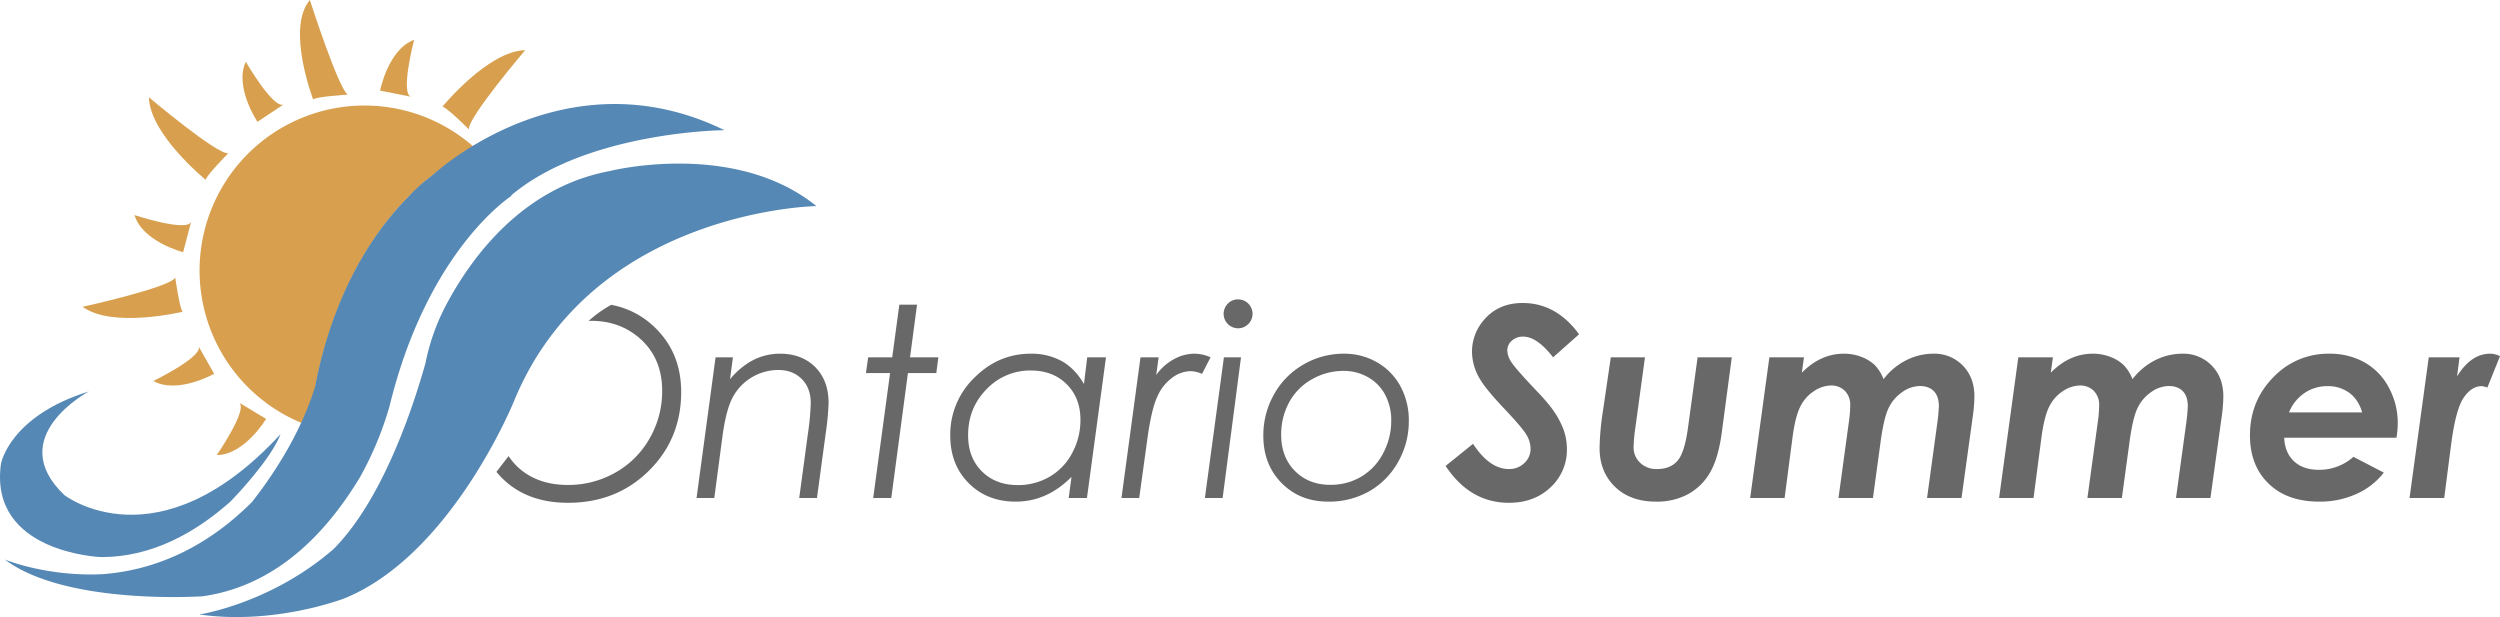 <svg xmlns="http://www.w3.org/2000/svg" viewBox="0 0 1463.197 361.152"><defs><style>.cls-1{fill:#d8a04e;}.cls-2{fill:#5588b5;}.cls-3{fill:#686868;}</style></defs><title>os_logo</title><g id="sun"><path class="cls-1" d="M291.003,103.769l.027-.008.275.1a96.542,96.542,0,1,0-96.666,162.803s7.061-116.742,96.666-162.803Z" transform="translate(-13.355 -17.296)"/></g><g id="rays"><path class="cls-1" d="M287.794,93.022S274.175,79.425,272.246,79.777c0,0,26.803-32.756,48.495-33.105C320.741,46.673,286.952,86.299,287.794,93.022Z" transform="translate(-13.355 -17.296)"/><path class="cls-1" d="M253.899,73.891,235.807,70.336s4.703-24.177,19.935-29.755C255.742,40.581,247.529,71.974,253.899,73.891Z" transform="translate(-13.355 -17.296)"/><path class="cls-1" d="M216.876,72.674s-19.207,1.207-20.22,2.885c0,0-16.032-41.773-1.933-58.263C194.723,17.296,211.279,68.854,216.876,72.674Z" transform="translate(-13.355 -17.296)"/><path class="cls-1" d="M146.989,106.984S133.445,120.657,133.805,122.584c0,0-32.86-26.675-33.293-48.366C100.512,74.218,140.269,107.852,146.989,106.984Z" transform="translate(-13.355 -17.296)"/><path class="cls-1" d="M115.942,179.794s2.653,19.062,4.403,19.944c0,0-41.14,9.941-58.647-2.874C61.699,196.865,112.555,185.663,115.942,179.794Z" transform="translate(-13.355 -17.296)"/><path class="cls-1" d="M179.373,78.379,164.031,88.605S150.331,68.136,157.208,53.446C157.208,53.446,173.503,81.507,179.373,78.379Z" transform="translate(-13.355 -17.296)"/><path class="cls-1" d="M125.218,147.084l-4.668,17.837s-23.84-6.191-28.464-21.738C92.085,143.183,122.909,153.323,125.218,147.084Z" transform="translate(-13.355 -17.296)"/><path class="cls-1" d="M129.599,220.004l9.071,16.052s-21.421,12.158-35.566,4.22C103.104,240.277,132.288,226.089,129.599,220.004Z" transform="translate(-13.355 -17.296)"/><path class="cls-1" d="M153.328,252.954l15.787,9.526s-12.685,21.113-28.905,21.148C140.21,283.628,158.659,256.934,153.328,252.954Z" transform="translate(-13.355 -17.296)"/></g><g id="Layer_6" data-name="Layer 6"><path class="cls-2" d="M370.215,117.409c-50.754,9.496-80.587,49.953-95.515,77.934a124.433,124.433,0,0,0-12.326,34.497c-7.041,25.168-24.866,79.719-53.727,108.736-36.761,32.026-78.601,38.366-78.601,38.366,44.279,6.349,84.876-9.424,84.876-9.424,63.04-25.626,99.429-115.829,99.429-115.829,46.127-111.729,176.819-113.779,176.819-113.779C442.993,98.959,370.215,117.409,370.215,117.409Z" transform="translate(-13.355 -17.296)"/><path class="cls-2" d="M72.569,343.354c29.903.057,55.529-14.587,75.702-32.536,2.41-2.478,23.638-24.575,29.296-39.437-71.908,78.088-126.496,35.713-126.496,35.713-35.883-34.031,14.307-60.706,14.307-60.706-46.464,14.433-51.459,42.291-51.459,42.291C6.626,341.013,72.569,343.354,72.569,343.354Z" transform="translate(-13.355 -17.296)"/><path class="cls-2" d="M435.526,93.539l-.037-.013c1.214-.031,1.866-.034,1.866-.034-87.124-42.615-159.368,16.253-169.865,25.465q-1.613,1.262-3.177,2.555a92.753,92.753,0,0,0-11.766,10.742C216.884,168.21,203.038,215.602,197.743,243.642c-4.534,14.896-14.639,39.033-36.868,67.423-30.244,30.297-61.918,40.454-87.907,42.31-31.13,1.436-54.852-7.894-54.852-7.894.191.105.381.2.571.303-1.717-.662-2.63-1.085-2.63-1.085C51.907,371.799,132.008,366.282,132.008,366.282c45.324-6.46,74.209-40.118,92.107-69.804a195.342,195.342,0,0,0,17.198-41.34c22.47-92.133,71.35-123.144,71.35-123.144l-.067-.447.024.045C356.46,94.635,435.526,93.539,435.526,93.539Z" transform="translate(-13.355 -17.296)"/></g><g id="Layer_5" data-name="Layer 5"><path class="cls-3" d="M432.165,226.424h10.156l-1.695,12.81q12.556-14.929,29.221-14.929,12.785,0,20.622,7.831,7.837,7.83,7.838,21.07a152.716,152.716,0,0,1-1.692,17.794l-5.108,37.77H481.121l5.108-37.763a148.26,148.26,0,0,0,1.639-17.883q0-8.653-5.243-13.968-5.243-5.315-13.756-5.315a30.3,30.3,0,0,0-26.675,16.007q-3.952,7.377-6.066,23.339l-4.715,35.583H421.027Z" transform="translate(-13.355 -17.296)"/><path class="cls-3" d="M539.717,195.62h10.364L545.978,226.424h16.581l-1.211,9.234H544.748l-9.741,73.112H524.413l9.889-73.112h-14.127l1.287-9.234h14.089Z" transform="translate(-13.355 -17.296)"/><path class="cls-3" d="M649.521,308.77h-10.675l1.629-12.381q-14.273,14.5-32.663,14.5-16.734,0-27.512-10.823-10.778-10.823-10.778-27.852a46.211,46.211,0,0,1,14.053-33.794q14.053-14.114,33.07-14.115a36.643,36.643,0,0,1,18.067,4.307q7.766,4.307,13.063,13.45l1.904-15.637h10.981Zm-40.527-7.569a36.555,36.555,0,0,0,18.549-4.81,34.585,34.585,0,0,0,13.27-13.824,40.421,40.421,0,0,0,4.9-19.618q0-12.776-8.068-20.791-8.068-8.014-20.96-8.015a35.056,35.056,0,0,0-25.937,10.975q-10.782,10.975-10.782,26.944,0,13.095,8.068,21.116Q596.102,301.202,608.994,301.201Z" transform="translate(-13.355 -17.296)"/><path class="cls-3" d="M680.868,226.424h10.615l-1.433,10.363a30.826,30.826,0,0,1,10.229-9.191,25.197,25.197,0,0,1,12.276-3.291,23.266,23.266,0,0,1,9.321,2.119l-4.996,9.688a18.307,18.307,0,0,0-6.574-1.59,18.655,18.655,0,0,0-10.92,3.861,27.332,27.332,0,0,0-8.765,11.243q-3.363,7.381-5.692,24.262l-4.814,34.881H669.73Z" transform="translate(-13.355 -17.296)"/><path class="cls-3" d="M729.684,226.424h10.005L728.933,308.77H718.547Zm8.313-33.907a8.462,8.462,0,1,1-6.017,2.498A8.158,8.158,0,0,1,737.998,192.517Z" transform="translate(-13.355 -17.296)"/><path class="cls-3" d="M799.983,224.305A38.13,38.13,0,0,1,819.283,229.338a35.513,35.513,0,0,1,13.7,14.002,41.556,41.556,0,0,1,4.919,20.322,47.948,47.948,0,0,1-6.28,24.03,44.645,44.645,0,0,1-16.879,17.142,47.496,47.496,0,0,1-23.992,6.055q-16.575,0-27.285-10.861-10.71-10.859-10.709-27.663a48.567,48.567,0,0,1,6.282-24.295,45.734,45.734,0,0,1,17.218-17.445A46.617,46.617,0,0,1,799.983,224.305Zm-.26,10.066a36.971,36.971,0,0,0-18.526,4.919A33.823,33.823,0,0,0,767.86,252.801a39.118,39.118,0,0,0-4.66,18.959q0,13.018,8.032,21.154,8.033,8.137,20.763,8.136a34.925,34.925,0,0,0,17.996-4.731,33.93,33.93,0,0,0,12.843-13.661A40.002,40.002,0,0,0,827.609,263.51a31.538,31.538,0,0,0-3.562-15.175,25.372,25.372,0,0,0-10.078-10.293A28.537,28.537,0,0,0,799.723,234.371Z" transform="translate(-13.355 -17.296)"/><path class="cls-3" d="M937.551,212.952,922.338,226.424q-9.386-12.108-17.484-12.11a9.577,9.577,0,0,0-6.66,2.384,7.427,7.427,0,0,0-2.65,5.714,13.068,13.068,0,0,0,2.422,6.887q2.42,3.786,14.683,16.727a111.827,111.827,0,0,1,8.553,9.763,51.971,51.971,0,0,1,7.076,12.45,33.466,33.466,0,0,1,2.157,11.769,29.796,29.796,0,0,1-9.537,22.478q-9.536,9.083-24.446,9.083-22.706,0-37.01-21.571l16.045-12.942q9.688,14.758,20.965,14.759a12.644,12.644,0,0,0,9.044-3.482,11.161,11.161,0,0,0,3.671-8.402,16.119,16.119,0,0,0-2.233-7.871q-2.233-4.011-12.753-15.137Q883.058,245.195,879.576,239.215a31.574,31.574,0,0,1-4.693-15.894,28.265,28.265,0,0,1,6.736-18.467q8.476-10.217,22.857-10.217Q924.23,194.636,937.551,212.952Z" transform="translate(-13.355 -17.296)"/><path class="cls-3" d="M956.128,226.424h19.996l-5.75,42.081a88.777,88.777,0,0,0-.908,10.445,12.307,12.307,0,0,0,3.788,9.158,13.484,13.484,0,0,0,9.851,3.709q7.805,0,12.01-4.769,4.206-4.767,6.177-19.375l5.636-41.249h20.012l-5.899,44.287q-2.051,14.984-6.869,23.191a33.268,33.268,0,0,1-12.786,12.598,38.251,38.251,0,0,1-18.743,4.388q-15.177,0-24.13-8.745-8.955-8.746-8.954-22.603a154.306,154.306,0,0,1,1.978-21.792Z" transform="translate(-13.355 -17.296)"/><path class="cls-3" d="M1048.934,226.424h20.24l-1.235,9.002q10.97-11.121,24.587-11.121a28.034,28.034,0,0,1,10.326,1.885,22.832,22.832,0,0,1,7.792,4.825,23.836,23.836,0,0,1,5.106,8.217,38.541,38.541,0,0,1,13.315-11.12,35.192,35.192,0,0,1,15.886-3.807,23.055,23.055,0,0,1,17.172,6.936q6.808,6.936,6.81,18.002a88.836,88.836,0,0,1-.757,10.385l-6.792,49.142h-20.165l5.781-42.308a109.233,109.233,0,0,0,1.135-11.352q0-5.827-2.924-8.855-2.923-3.026-8.24-3.028a18.26,18.26,0,0,0-10.447,3.673,23.476,23.476,0,0,0-8.053,9.768q-2.775,6.097-4.673,20.938l-4.258,31.165h-20.165l6.122-44.806a69.924,69.924,0,0,0,.757-9.342,11.62,11.62,0,0,0-3.117-8.545,11.036,11.036,0,0,0-8.212-3.153,18.236,18.236,0,0,0-10.002,3.372,22.726,22.726,0,0,0-7.986,9.169q-2.851,5.797-4.45,17.767l-4.64,35.538h-20.165Z" transform="translate(-13.355 -17.296)"/><path class="cls-3" d="M1194.629,226.424h20.24l-1.235,9.002q10.97-11.121,24.587-11.121a28.034,28.034,0,0,1,10.326,1.885,22.832,22.832,0,0,1,7.792,4.825,23.836,23.836,0,0,1,5.106,8.217,38.541,38.541,0,0,1,13.315-11.12,35.192,35.192,0,0,1,15.886-3.807,23.055,23.055,0,0,1,17.172,6.936q6.808,6.936,6.81,18.002a88.836,88.836,0,0,1-.757,10.385l-6.792,49.142h-20.165l5.781-42.308a109.233,109.233,0,0,0,1.135-11.352q0-5.827-2.924-8.855-2.923-3.026-8.24-3.028a18.26,18.26,0,0,0-10.447,3.673,23.476,23.476,0,0,0-8.053,9.768q-2.775,6.097-4.673,20.938l-4.258,31.165h-20.165l6.122-44.806a69.924,69.924,0,0,0,.757-9.342,11.62,11.62,0,0,0-3.117-8.545,11.036,11.036,0,0,0-8.212-3.153,18.236,18.236,0,0,0-10.002,3.372,22.726,22.726,0,0,0-7.986,9.169q-2.851,5.797-4.45,17.767l-4.64,35.538h-20.165Z" transform="translate(-13.355 -17.296)"/><path class="cls-3" d="M1390.755,284.671l17.786,9.218a41.255,41.255,0,0,1-15.856,12.429,51.561,51.561,0,0,1-21.911,4.571q-18.846,0-29.706-10.596-10.862-10.596-10.861-28.155,0-20.055,13.586-33.944a44.216,44.216,0,0,1,32.809-13.889A41.455,41.455,0,0,1,1397.227,229.376a36.116,36.116,0,0,1,14.266,14.758,43.647,43.647,0,0,1,5.222,21.041,54.141,54.141,0,0,1-.757,8.325h-65.695q.302,8.587,5.639,13.679,5.336,5.092,14.721,5.091A29.877,29.877,0,0,0,1390.755,284.671Zm5.147-26.005q-2.272-7.568-7.569-11.467a20.991,20.991,0,0,0-12.791-3.897,23.507,23.507,0,0,0-13.397,4.011,24.959,24.959,0,0,0-9.082,11.353Z" transform="translate(-13.355 -17.296)"/><path class="cls-3" d="M1434.854,226.424h18.008l-1.437,11.201q8.098-13.32,19.451-13.32a12.884,12.884,0,0,1,5.677,1.448l-7.392,18.377a11.441,11.441,0,0,0-3.377-.828q-5.913,0-10.556,6.849-4.644,6.851-7.331,27.663l-3.992,30.955h-20.301Z" transform="translate(-13.355 -17.296)"/><g id="Layer_7" data-name="Layer 7"><path class="cls-3" d="M397.086,209.395a49.521,49.521,0,0,0-25.988-13.699,70.133,70.133,0,0,0-13.232,9.429c.523-.011,1.037-.043,1.566-.043q16.121,0,27.625,9.619,13.85,11.59,13.851,31.358a55.21,55.21,0,0,1-7.304,27.761,52.413,52.413,0,0,1-20.094,20.072,55.476,55.476,0,0,1-27.777,7.234q-12.641,0-21.987-5.15a36.026,36.026,0,0,1-12.729-11.748l-7.11,9.242a48.85,48.85,0,0,0,3.377,3.72q14.456,14.38,38.524,14.381,28.306,0,47.266-18.695,18.959-18.692,18.959-46.168Q412.034,224.155,397.086,209.395Z" transform="translate(-13.355 -17.296)"/></g></g></svg>